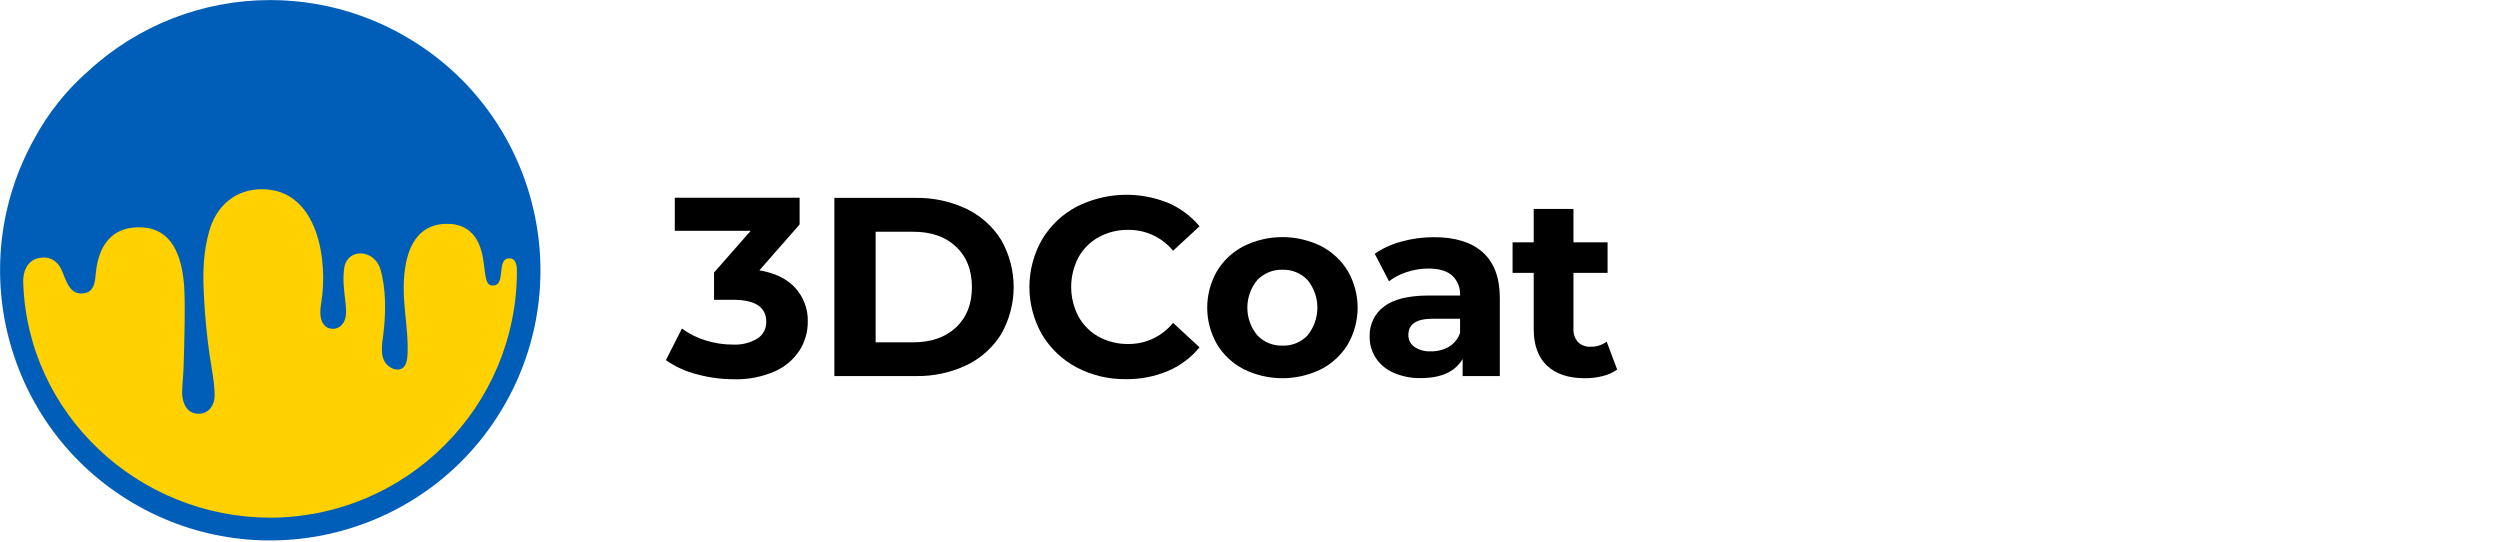 <?xml version="1.0" ?>
<svg xmlns:inkscape="http://www.inkscape.org/namespaces/inkscape" xmlns:sodipodi="http://sodipodi.sourceforge.net/DTD/sodipodi-0.dtd" xmlns="http://www.w3.org/2000/svg" xmlns:svg="http://www.w3.org/2000/svg" xmlns:serif="http://www.serif.com/" class="logo_second_header" viewBox="0 0 876 190" xml:space="preserve" sodipodi:docname="new black logo.svg" inkscape:version="1.1.2 (b8e25be833, 2022-02-05)">
	<defs id="defs1288"/>
	<sodipodi:namedview id="namedview1286" pagecolor="#ffffff" bordercolor="#666666" borderopacity="1.0" inkscape:pageshadow="2" inkscape:pageopacity="0.0" inkscape:pagecheckerboard="0" showgrid="false" inkscape:zoom="6.7534247" inkscape:cx="144.74138" inkscape:cy="92.619676" inkscape:window-width="3840" inkscape:window-height="2054" inkscape:window-x="-11" inkscape:window-y="-11" inkscape:window-maximized="1" inkscape:current-layer="_3DCoat-Black"/>
	<g id="_3DCoat-Black" serif:id="3DCoat Black" transform="matrix(1.339,0,0,1.339,-278.609,-262.737)">
		<ellipse style="clip-rule:evenodd;display:inline;fill:#ffd101;fill-opacity:1;fill-rule:evenodd;stroke-width:0.747;stroke-linejoin:round;stroke-miterlimit:4;stroke-dasharray:none" id="path210" cx="278.872" cy="267.017" rx="69.27" ry="67.827"/>
		<path d="m 416.187,271.566 c 2.192,2.409 3.364,5.574 3.27,8.83 0.018,2.654 -0.725,5.256 -2.14,7.5 -1.583,2.426 -3.838,4.337 -6.49,5.5 -3.37,1.472 -7.024,2.179 -10.7,2.07 -3.277,-0.002 -6.539,-0.439 -9.7,-1.3 -2.9,-0.738 -5.643,-1.991 -8.1,-3.7 l 4.2,-8.27 c 1.865,1.378 3.952,2.426 6.17,3.1 2.317,0.73 4.731,1.101 7.16,1.1 2.242,0.122 4.469,-0.424 6.4,-1.569 1.513,-0.954 2.401,-2.644 2.33,-4.431 0,-3.819 -2.91,-5.73 -8.73,-5.73 h -4.93 v -7.13 l 9.59,-10.91 h -19.86 v -8.66 h 32.66 v 7 l -10.53,12 c 4.093,0.687 7.227,2.22 9.4,4.6 z" style="fill-rule:nonzero" id="path1269"/>
		<path d="m 447.077,285.796 c 4.666,0 8.39,-1.3 11.17,-3.9 2.78,-2.6 4.167,-6.12 4.16,-10.56 0,-4.44 -1.386,-7.963 -4.16,-10.57 -2.773,-2.606 -6.497,-3.906 -11.17,-3.899 h -9.86 v 28.929 z m -20.66,-37.79 h 21.2 c 4.641,-0.091 9.239,0.903 13.43,2.9 3.736,1.801 6.88,4.632 9.059,8.16 4.308,7.61 4.308,16.921 0,24.531 -2.181,3.528 -5.324,6.362 -9.059,8.169 -4.193,1.984 -8.792,2.963 -13.43,2.86 h -21.2 z" style="fill-rule:nonzero" id="path1271"/>
		<path d="m 489.816,292.367 c -3.748,-1.986 -6.881,-4.96 -9.059,-8.601 -4.401,-7.702 -4.401,-17.157 0,-24.86 2.175,-3.642 5.308,-6.618 9.059,-8.599 7.458,-3.774 16.184,-4.139 23.931,-1 3.187,1.367 6.007,3.467 8.23,6.129 l -6.93,6.4 c -2.875,-3.511 -7.193,-5.521 -11.731,-5.46 -2.697,-0.048 -5.361,0.607 -7.729,1.9 -2.234,1.229 -4.071,3.067 -5.3,5.301 -2.534,4.841 -2.534,10.618 0,15.459 1.232,2.231 3.068,4.069 5.3,5.3 2.369,1.29 5.032,1.944 7.729,1.9 4.552,0.053 8.874,-1.985 11.731,-5.53 l 6.93,6.391 c -2.209,2.708 -5.043,4.836 -8.261,6.199 -3.48,1.462 -7.225,2.191 -10.999,2.14 -4.489,0.069 -8.923,-0.986 -12.901,-3.069 z" style="fill-rule:nonzero" id="path1273"/>
		<path d="m 550.247,283.966 c 3.429,-4.21 3.429,-10.249 0,-14.46 -1.701,-1.795 -4.088,-2.778 -6.561,-2.7 -2.483,-0.076 -4.881,0.905 -6.599,2.7 -3.468,4.196 -3.468,10.264 0,14.46 1.718,1.796 4.116,2.777 6.599,2.7 2.483,0.087 4.883,-0.896 6.591,-2.7 z m -16.73,8.861 c -2.896,-1.497 -5.32,-3.768 -7,-6.561 -3.374,-5.905 -3.374,-13.154 0,-19.06 1.682,-2.794 4.105,-5.067 7,-6.57 6.398,-3.16 13.902,-3.16 20.299,0 2.896,1.502 5.319,3.776 7,6.57 3.375,5.906 3.375,13.155 0,19.06 -1.678,2.794 -4.102,5.065 -7,6.561 -6.397,3.159 -13.901,3.159 -20.299,0 z" style="fill-rule:nonzero" id="path1275"/>
		<path d="m 587.227,286.966 c 1.376,-0.828 2.415,-2.118 2.93,-3.639 v -3.701 h -7.13 c -4.267,0 -6.4,1.4 -6.4,4.201 -0.043,1.25 0.547,2.438 1.57,3.159 1.268,0.848 2.778,1.259 4.3,1.17 1.655,0.042 3.291,-0.37 4.73,-1.19 z m 8.86,-24.73 c 2.979,2.667 4.47,6.667 4.47,12 v 20.39 h -9.73 v -4.47 c -1.96,3.334 -5.603,5 -10.931,5 -2.462,0.059 -4.909,-0.419 -7.169,-1.4 -1.886,-0.814 -3.495,-2.158 -4.63,-3.87 -1.078,-1.666 -1.634,-3.616 -1.6,-5.6 -0.122,-3.08 1.285,-6.022 3.76,-7.86 2.507,-1.906 6.386,-2.863 11.639,-2.87 h 8.261 c 0.121,-1.964 -0.637,-3.881 -2.07,-5.229 -1.37,-1.221 -3.441,-1.831 -6.191,-1.831 -1.915,0 -3.819,0.304 -5.639,0.9 -1.698,0.525 -3.29,1.348 -4.7,2.431 l -3.73,-7.201 c 2.131,-1.462 4.499,-2.545 7,-3.2 2.748,-0.761 5.588,-1.144 8.44,-1.14 5.573,-0.013 9.846,1.304 12.82,3.95 z" style="fill-rule:nonzero" id="path1277"/>
		<path d="m 631.267,292.926 c -1.125,0.81 -2.4,1.387 -3.75,1.7 -1.534,0.387 -3.109,0.578 -4.69,0.57 -4.267,0 -7.567,-1.09 -9.9,-3.27 -2.333,-2.18 -3.5,-5.376 -3.5,-9.59 v -14.71 h -5.531 v -8 h 5.531 v -8.73 h 10.4 v 8.73 h 8.93 v 8 h -8.93 v 14.59 c -0.086,1.274 0.33,2.53 1.16,3.5 0.876,0.858 2.075,1.305 3.3,1.23 1.519,0.055 3.012,-0.411 4.23,-1.32 z" style="fill-rule:nonzero" id="path1279"/>
		<path d="m 278.748,331.691 c -34.498,-0.1 -63.482,-27.062 -64.596,-61.479 -0.121,-3.748 1.639,-5.939 3.943,-6.436 3.173,-0.683 5.271,0.852 6.38,3.738 1.246,3.246 2.271,5.683 5.117,5.496 0.881,-0.058 1.533,-0.28 2.022,-0.684 1.343,-1.111 1.385,-3.297 1.554,-4.865 0.657,-6.131 3.449,-11.574 10.901,-11.765 7.651,-0.196 11.358,5.284 12.16,14.935 0.378,4.555 0.087,15.482 -0.113,21.731 -0.065,2.008 -0.47,5.712 -0.36,7.133 0.293,3.802 2.39,5.069 4.411,4.999 2.536,-0.089 4.009,-2.169 4.066,-4.577 0.053,-2.261 -0.409,-5.253 -0.815,-7.674 -0.669,-3.994 -1.373,-9.352 -1.716,-14.448 -0.532,-7.902 -0.86,-13.773 1.061,-20.878 1.864,-6.897 7.021,-11.282 14.07,-11.183 14.634,0.206 17.092,18.992 15.315,29.676 -0.384,2.302 -0.57,4.886 1.299,6.358 0.963,0.758 3.804,0.984 4.854,-1.831 1.103,-2.958 -0.934,-7.923 -0.155,-13.524 0.749,-5.372 7.927,-5.104 9.501,0.35 1.489,5.159 1.39,11.344 0.799,16.444 -0.359,3.104 -1.366,7.26 1.8,9.155 1.073,0.642 2.129,0.722 2.95,0.312 1.342,-0.671 1.484,-2.796 1.537,-3.907 0.266,-5.507 -1.128,-12.107 -1.013,-17.816 0.17,-8.414 2.716,-15.833 10.843,-16.149 7.943,-0.308 9.611,6.156 10.114,10.375 0.469,3.94 0.637,5.649 2.184,5.752 3.907,0.26 0.874,-7.187 4.566,-7.102 1.648,0.038 1.917,1.844 1.917,3.286 0.008,35.488 -28.798,64.478 -64.596,64.578 z m 34.498,-126.457 c -10.499,-5.898 -22.399,-8.997 -34.498,-8.997 -17.6,0 -34.598,6.598 -47.597,18.594 -5.7,4.998 -10.5,10.996 -14.099,17.693 -19,34.089 -6.8,77.174 27.298,96.168 34.098,18.994 77.195,6.797 96.194,-27.291 18.999,-34.088 6.8,-77.173 -27.298,-96.167 z" style="fill:#005eb8;fill-opacity:1;fill-rule:nonzero" id="path1281"/>
	</g>
</svg>